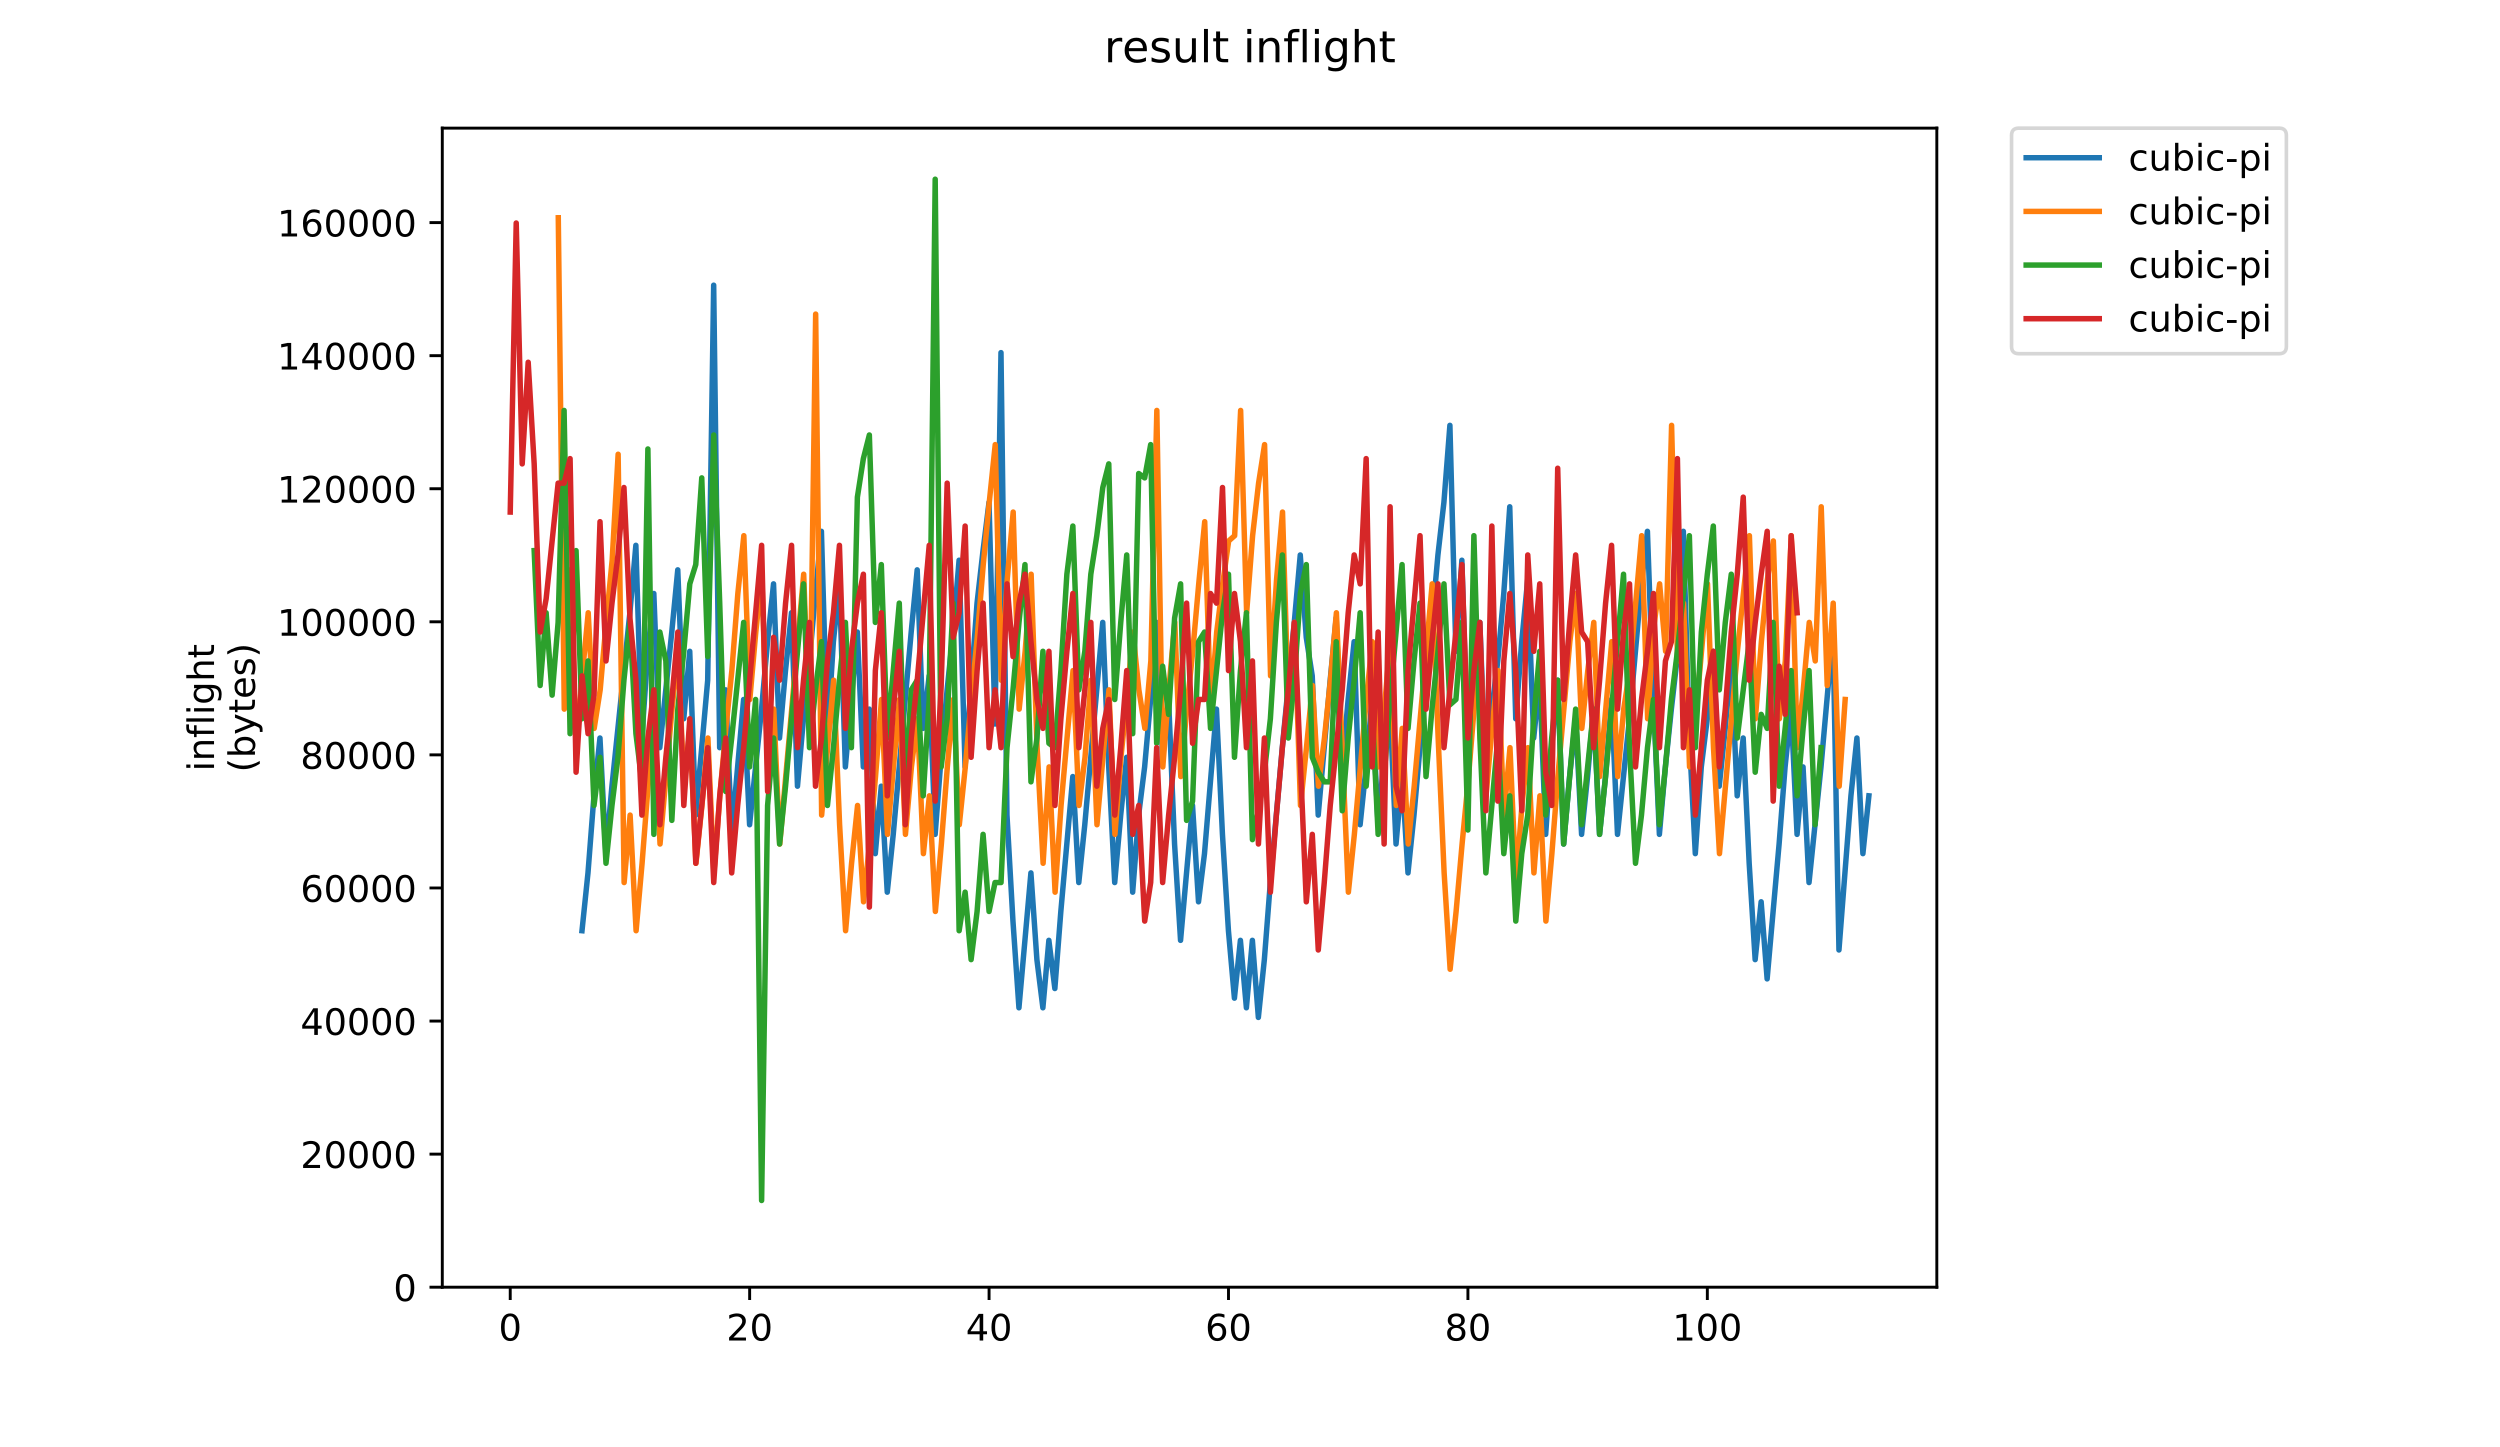 <?xml version="1.0" encoding="utf-8" standalone="no"?>
<!DOCTYPE svg PUBLIC "-//W3C//DTD SVG 1.1//EN"
  "http://www.w3.org/Graphics/SVG/1.1/DTD/svg11.dtd">
<!-- Created with matplotlib (https://matplotlib.org/) -->
<svg height="396pt" version="1.1" viewBox="0 0 684 396" width="684pt" xmlns="http://www.w3.org/2000/svg" xmlns:xlink="http://www.w3.org/1999/xlink">
 <defs>
  <style type="text/css">
*{stroke-linecap:butt;stroke-linejoin:round;}
  </style>
 </defs>
 <g id="figure_1">
  <g id="patch_1">
   <path d="M 0 396 
L 684 396 
L 684 0 
L 0 0 
z
" style="fill:#ffffff;"/>
  </g>
  <g id="axes_1">
   <g id="patch_2">
    <path d="M 121.012 352.174 
L 529.913 352.174 
L 529.913 35.062 
L 121.012 35.062 
z
" style="fill:#ffffff;"/>
   </g>
   <g id="matplotlib.axis_1">
    <g id="xtick_1">
     <g id="line2d_1">
      <defs>
       <path d="M 0 0 
L 0 3.5 
" id="m46e256df2d" style="stroke:#000000;stroke-width:0.8;"/>
      </defs>
      <g>
       <use style="stroke:#000000;stroke-width:0.8;" x="139.599" xlink:href="#m46e256df2d" y="352.174"/>
      </g>
     </g>
     <g id="text_1">
      <!-- 0 -->
      <defs>
       <path d="M 31.781 66.406 
Q 24.172 66.406 20.328 58.906 
Q 16.5 51.422 16.5 36.375 
Q 16.5 21.391 20.328 13.891 
Q 24.172 6.391 31.781 6.391 
Q 39.453 6.391 43.281 13.891 
Q 47.125 21.391 47.125 36.375 
Q 47.125 51.422 43.281 58.906 
Q 39.453 66.406 31.781 66.406 
z
M 31.781 74.219 
Q 44.047 74.219 50.516 64.516 
Q 56.984 54.828 56.984 36.375 
Q 56.984 17.969 50.516 8.266 
Q 44.047 -1.422 31.781 -1.422 
Q 19.531 -1.422 13.062 8.266 
Q 6.594 17.969 6.594 36.375 
Q 6.594 54.828 13.062 64.516 
Q 19.531 74.219 31.781 74.219 
z
" id="DejaVuSans-48"/>
      </defs>
      <g transform="translate(136.417 366.773)scale(0.1 -0.1)">
       <use xlink:href="#DejaVuSans-48"/>
      </g>
     </g>
    </g>
    <g id="xtick_2">
     <g id="line2d_2">
      <g>
       <use style="stroke:#000000;stroke-width:0.8;" x="205.104" xlink:href="#m46e256df2d" y="352.174"/>
      </g>
     </g>
     <g id="text_2">
      <!-- 20 -->
      <defs>
       <path d="M 19.188 8.297 
L 53.609 8.297 
L 53.609 0 
L 7.328 0 
L 7.328 8.297 
Q 12.938 14.109 22.625 23.891 
Q 32.328 33.688 34.812 36.531 
Q 39.547 41.844 41.422 45.531 
Q 43.312 49.219 43.312 52.781 
Q 43.312 58.594 39.234 62.25 
Q 35.156 65.922 28.609 65.922 
Q 23.969 65.922 18.812 64.312 
Q 13.672 62.703 7.812 59.422 
L 7.812 69.391 
Q 13.766 71.781 18.938 73 
Q 24.125 74.219 28.422 74.219 
Q 39.75 74.219 46.484 68.547 
Q 53.219 62.891 53.219 53.422 
Q 53.219 48.922 51.531 44.891 
Q 49.859 40.875 45.406 35.406 
Q 44.188 33.984 37.641 27.219 
Q 31.109 20.453 19.188 8.297 
z
" id="DejaVuSans-50"/>
      </defs>
      <g transform="translate(198.742 366.773)scale(0.1 -0.1)">
       <use xlink:href="#DejaVuSans-50"/>
       <use x="63.623" xlink:href="#DejaVuSans-48"/>
      </g>
     </g>
    </g>
    <g id="xtick_3">
     <g id="line2d_3">
      <g>
       <use style="stroke:#000000;stroke-width:0.8;" x="270.61" xlink:href="#m46e256df2d" y="352.174"/>
      </g>
     </g>
     <g id="text_3">
      <!-- 40 -->
      <defs>
       <path d="M 37.797 64.312 
L 12.891 25.391 
L 37.797 25.391 
z
M 35.203 72.906 
L 47.609 72.906 
L 47.609 25.391 
L 58.016 25.391 
L 58.016 17.188 
L 47.609 17.188 
L 47.609 0 
L 37.797 0 
L 37.797 17.188 
L 4.891 17.188 
L 4.891 26.703 
z
" id="DejaVuSans-52"/>
      </defs>
      <g transform="translate(264.247 366.773)scale(0.1 -0.1)">
       <use xlink:href="#DejaVuSans-52"/>
       <use x="63.623" xlink:href="#DejaVuSans-48"/>
      </g>
     </g>
    </g>
    <g id="xtick_4">
     <g id="line2d_4">
      <g>
       <use style="stroke:#000000;stroke-width:0.8;" x="336.115" xlink:href="#m46e256df2d" y="352.174"/>
      </g>
     </g>
     <g id="text_4">
      <!-- 60 -->
      <defs>
       <path d="M 33.016 40.375 
Q 26.375 40.375 22.484 35.828 
Q 18.609 31.297 18.609 23.391 
Q 18.609 15.531 22.484 10.953 
Q 26.375 6.391 33.016 6.391 
Q 39.656 6.391 43.531 10.953 
Q 47.406 15.531 47.406 23.391 
Q 47.406 31.297 43.531 35.828 
Q 39.656 40.375 33.016 40.375 
z
M 52.594 71.297 
L 52.594 62.312 
Q 48.875 64.062 45.094 64.984 
Q 41.312 65.922 37.594 65.922 
Q 27.828 65.922 22.672 59.328 
Q 17.531 52.734 16.797 39.406 
Q 19.672 43.656 24.016 45.922 
Q 28.375 48.188 33.594 48.188 
Q 44.578 48.188 50.953 41.516 
Q 57.328 34.859 57.328 23.391 
Q 57.328 12.156 50.688 5.359 
Q 44.047 -1.422 33.016 -1.422 
Q 20.359 -1.422 13.672 8.266 
Q 6.984 17.969 6.984 36.375 
Q 6.984 53.656 15.188 63.938 
Q 23.391 74.219 37.203 74.219 
Q 40.922 74.219 44.703 73.484 
Q 48.484 72.75 52.594 71.297 
z
" id="DejaVuSans-54"/>
      </defs>
      <g transform="translate(329.753 366.773)scale(0.1 -0.1)">
       <use xlink:href="#DejaVuSans-54"/>
       <use x="63.623" xlink:href="#DejaVuSans-48"/>
      </g>
     </g>
    </g>
    <g id="xtick_5">
     <g id="line2d_5">
      <g>
       <use style="stroke:#000000;stroke-width:0.8;" x="401.621" xlink:href="#m46e256df2d" y="352.174"/>
      </g>
     </g>
     <g id="text_5">
      <!-- 80 -->
      <defs>
       <path d="M 31.781 34.625 
Q 24.75 34.625 20.719 30.859 
Q 16.703 27.094 16.703 20.516 
Q 16.703 13.922 20.719 10.156 
Q 24.75 6.391 31.781 6.391 
Q 38.812 6.391 42.859 10.172 
Q 46.922 13.969 46.922 20.516 
Q 46.922 27.094 42.891 30.859 
Q 38.875 34.625 31.781 34.625 
z
M 21.922 38.812 
Q 15.578 40.375 12.031 44.719 
Q 8.5 49.078 8.5 55.328 
Q 8.5 64.062 14.719 69.141 
Q 20.953 74.219 31.781 74.219 
Q 42.672 74.219 48.875 69.141 
Q 55.078 64.062 55.078 55.328 
Q 55.078 49.078 51.531 44.719 
Q 48 40.375 41.703 38.812 
Q 48.828 37.156 52.797 32.312 
Q 56.781 27.484 56.781 20.516 
Q 56.781 9.906 50.312 4.234 
Q 43.844 -1.422 31.781 -1.422 
Q 19.734 -1.422 13.25 4.234 
Q 6.781 9.906 6.781 20.516 
Q 6.781 27.484 10.781 32.312 
Q 14.797 37.156 21.922 38.812 
z
M 18.312 54.391 
Q 18.312 48.734 21.844 45.562 
Q 25.391 42.391 31.781 42.391 
Q 38.141 42.391 41.719 45.562 
Q 45.312 48.734 45.312 54.391 
Q 45.312 60.062 41.719 63.234 
Q 38.141 66.406 31.781 66.406 
Q 25.391 66.406 21.844 63.234 
Q 18.312 60.062 18.312 54.391 
z
" id="DejaVuSans-56"/>
      </defs>
      <g transform="translate(395.259 366.773)scale(0.1 -0.1)">
       <use xlink:href="#DejaVuSans-56"/>
       <use x="63.623" xlink:href="#DejaVuSans-48"/>
      </g>
     </g>
    </g>
    <g id="xtick_6">
     <g id="line2d_6">
      <g>
       <use style="stroke:#000000;stroke-width:0.8;" x="467.127" xlink:href="#m46e256df2d" y="352.174"/>
      </g>
     </g>
     <g id="text_6">
      <!-- 100 -->
      <defs>
       <path d="M 12.406 8.297 
L 28.516 8.297 
L 28.516 63.922 
L 10.984 60.406 
L 10.984 69.391 
L 28.422 72.906 
L 38.281 72.906 
L 38.281 8.297 
L 54.391 8.297 
L 54.391 0 
L 12.406 0 
z
" id="DejaVuSans-49"/>
      </defs>
      <g transform="translate(457.583 366.773)scale(0.1 -0.1)">
       <use xlink:href="#DejaVuSans-49"/>
       <use x="63.623" xlink:href="#DejaVuSans-48"/>
       <use x="127.246" xlink:href="#DejaVuSans-48"/>
      </g>
     </g>
    </g>
   </g>
   <g id="matplotlib.axis_2">
    <g id="ytick_1">
     <g id="line2d_7">
      <defs>
       <path d="M 0 0 
L -3.5 0 
" id="mab4bf0ca7f" style="stroke:#000000;stroke-width:0.8;"/>
      </defs>
      <g>
       <use style="stroke:#000000;stroke-width:0.8;" x="121.012" xlink:href="#mab4bf0ca7f" y="352.174"/>
      </g>
     </g>
     <g id="text_7">
      <!-- 0 -->
      <g transform="translate(107.65 355.973)scale(0.1 -0.1)">
       <use xlink:href="#DejaVuSans-48"/>
      </g>
     </g>
    </g>
    <g id="ytick_2">
     <g id="line2d_8">
      <g>
       <use style="stroke:#000000;stroke-width:0.8;" x="121.012" xlink:href="#mab4bf0ca7f" y="315.765"/>
      </g>
     </g>
     <g id="text_8">
      <!-- 20000 -->
      <g transform="translate(82.2 319.564)scale(0.1 -0.1)">
       <use xlink:href="#DejaVuSans-50"/>
       <use x="63.623" xlink:href="#DejaVuSans-48"/>
       <use x="127.246" xlink:href="#DejaVuSans-48"/>
       <use x="190.869" xlink:href="#DejaVuSans-48"/>
       <use x="254.492" xlink:href="#DejaVuSans-48"/>
      </g>
     </g>
    </g>
    <g id="ytick_3">
     <g id="line2d_9">
      <g>
       <use style="stroke:#000000;stroke-width:0.8;" x="121.012" xlink:href="#mab4bf0ca7f" y="279.356"/>
      </g>
     </g>
     <g id="text_9">
      <!-- 40000 -->
      <g transform="translate(82.2 283.156)scale(0.1 -0.1)">
       <use xlink:href="#DejaVuSans-52"/>
       <use x="63.623" xlink:href="#DejaVuSans-48"/>
       <use x="127.246" xlink:href="#DejaVuSans-48"/>
       <use x="190.869" xlink:href="#DejaVuSans-48"/>
       <use x="254.492" xlink:href="#DejaVuSans-48"/>
      </g>
     </g>
    </g>
    <g id="ytick_4">
     <g id="line2d_10">
      <g>
       <use style="stroke:#000000;stroke-width:0.8;" x="121.012" xlink:href="#mab4bf0ca7f" y="242.947"/>
      </g>
     </g>
     <g id="text_10">
      <!-- 60000 -->
      <g transform="translate(82.2 246.747)scale(0.1 -0.1)">
       <use xlink:href="#DejaVuSans-54"/>
       <use x="63.623" xlink:href="#DejaVuSans-48"/>
       <use x="127.246" xlink:href="#DejaVuSans-48"/>
       <use x="190.869" xlink:href="#DejaVuSans-48"/>
       <use x="254.492" xlink:href="#DejaVuSans-48"/>
      </g>
     </g>
    </g>
    <g id="ytick_5">
     <g id="line2d_11">
      <g>
       <use style="stroke:#000000;stroke-width:0.8;" x="121.012" xlink:href="#mab4bf0ca7f" y="206.538"/>
      </g>
     </g>
     <g id="text_11">
      <!-- 80000 -->
      <g transform="translate(82.2 210.338)scale(0.1 -0.1)">
       <use xlink:href="#DejaVuSans-56"/>
       <use x="63.623" xlink:href="#DejaVuSans-48"/>
       <use x="127.246" xlink:href="#DejaVuSans-48"/>
       <use x="190.869" xlink:href="#DejaVuSans-48"/>
       <use x="254.492" xlink:href="#DejaVuSans-48"/>
      </g>
     </g>
    </g>
    <g id="ytick_6">
     <g id="line2d_12">
      <g>
       <use style="stroke:#000000;stroke-width:0.8;" x="121.012" xlink:href="#mab4bf0ca7f" y="170.129"/>
      </g>
     </g>
     <g id="text_12">
      <!-- 100000 -->
      <g transform="translate(75.837 173.929)scale(0.1 -0.1)">
       <use xlink:href="#DejaVuSans-49"/>
       <use x="63.623" xlink:href="#DejaVuSans-48"/>
       <use x="127.246" xlink:href="#DejaVuSans-48"/>
       <use x="190.869" xlink:href="#DejaVuSans-48"/>
       <use x="254.492" xlink:href="#DejaVuSans-48"/>
       <use x="318.115" xlink:href="#DejaVuSans-48"/>
      </g>
     </g>
    </g>
    <g id="ytick_7">
     <g id="line2d_13">
      <g>
       <use style="stroke:#000000;stroke-width:0.8;" x="121.012" xlink:href="#mab4bf0ca7f" y="133.721"/>
      </g>
     </g>
     <g id="text_13">
      <!-- 120000 -->
      <g transform="translate(75.837 137.52)scale(0.1 -0.1)">
       <use xlink:href="#DejaVuSans-49"/>
       <use x="63.623" xlink:href="#DejaVuSans-50"/>
       <use x="127.246" xlink:href="#DejaVuSans-48"/>
       <use x="190.869" xlink:href="#DejaVuSans-48"/>
       <use x="254.492" xlink:href="#DejaVuSans-48"/>
       <use x="318.115" xlink:href="#DejaVuSans-48"/>
      </g>
     </g>
    </g>
    <g id="ytick_8">
     <g id="line2d_14">
      <g>
       <use style="stroke:#000000;stroke-width:0.8;" x="121.012" xlink:href="#mab4bf0ca7f" y="97.312"/>
      </g>
     </g>
     <g id="text_14">
      <!-- 140000 -->
      <g transform="translate(75.837 101.111)scale(0.1 -0.1)">
       <use xlink:href="#DejaVuSans-49"/>
       <use x="63.623" xlink:href="#DejaVuSans-52"/>
       <use x="127.246" xlink:href="#DejaVuSans-48"/>
       <use x="190.869" xlink:href="#DejaVuSans-48"/>
       <use x="254.492" xlink:href="#DejaVuSans-48"/>
       <use x="318.115" xlink:href="#DejaVuSans-48"/>
      </g>
     </g>
    </g>
    <g id="ytick_9">
     <g id="line2d_15">
      <g>
       <use style="stroke:#000000;stroke-width:0.8;" x="121.012" xlink:href="#mab4bf0ca7f" y="60.903"/>
      </g>
     </g>
     <g id="text_15">
      <!-- 160000 -->
      <g transform="translate(75.837 64.702)scale(0.1 -0.1)">
       <use xlink:href="#DejaVuSans-49"/>
       <use x="63.623" xlink:href="#DejaVuSans-54"/>
       <use x="127.246" xlink:href="#DejaVuSans-48"/>
       <use x="190.869" xlink:href="#DejaVuSans-48"/>
       <use x="254.492" xlink:href="#DejaVuSans-48"/>
       <use x="318.115" xlink:href="#DejaVuSans-48"/>
      </g>
     </g>
    </g>
    <g id="text_16">
     <!-- inflight -->
     <defs>
      <path d="M 9.422 54.688 
L 18.406 54.688 
L 18.406 0 
L 9.422 0 
z
M 9.422 75.984 
L 18.406 75.984 
L 18.406 64.594 
L 9.422 64.594 
z
" id="DejaVuSans-105"/>
      <path d="M 54.891 33.016 
L 54.891 0 
L 45.906 0 
L 45.906 32.719 
Q 45.906 40.484 42.875 44.328 
Q 39.844 48.188 33.797 48.188 
Q 26.516 48.188 22.312 43.547 
Q 18.109 38.922 18.109 30.906 
L 18.109 0 
L 9.078 0 
L 9.078 54.688 
L 18.109 54.688 
L 18.109 46.188 
Q 21.344 51.125 25.703 53.562 
Q 30.078 56 35.797 56 
Q 45.219 56 50.047 50.172 
Q 54.891 44.344 54.891 33.016 
z
" id="DejaVuSans-110"/>
      <path d="M 37.109 75.984 
L 37.109 68.5 
L 28.516 68.5 
Q 23.688 68.5 21.797 66.547 
Q 19.922 64.594 19.922 59.516 
L 19.922 54.688 
L 34.719 54.688 
L 34.719 47.703 
L 19.922 47.703 
L 19.922 0 
L 10.891 0 
L 10.891 47.703 
L 2.297 47.703 
L 2.297 54.688 
L 10.891 54.688 
L 10.891 58.5 
Q 10.891 67.625 15.141 71.797 
Q 19.391 75.984 28.609 75.984 
z
" id="DejaVuSans-102"/>
      <path d="M 9.422 75.984 
L 18.406 75.984 
L 18.406 0 
L 9.422 0 
z
" id="DejaVuSans-108"/>
      <path d="M 45.406 27.984 
Q 45.406 37.75 41.375 43.109 
Q 37.359 48.484 30.078 48.484 
Q 22.859 48.484 18.828 43.109 
Q 14.797 37.75 14.797 27.984 
Q 14.797 18.266 18.828 12.891 
Q 22.859 7.516 30.078 7.516 
Q 37.359 7.516 41.375 12.891 
Q 45.406 18.266 45.406 27.984 
z
M 54.391 6.781 
Q 54.391 -7.172 48.188 -13.984 
Q 42 -20.797 29.203 -20.797 
Q 24.469 -20.797 20.266 -20.094 
Q 16.062 -19.391 12.109 -17.922 
L 12.109 -9.188 
Q 16.062 -11.328 19.922 -12.344 
Q 23.781 -13.375 27.781 -13.375 
Q 36.625 -13.375 41.016 -8.766 
Q 45.406 -4.156 45.406 5.172 
L 45.406 9.625 
Q 42.625 4.781 38.281 2.391 
Q 33.938 0 27.875 0 
Q 17.828 0 11.672 7.656 
Q 5.516 15.328 5.516 27.984 
Q 5.516 40.672 11.672 48.328 
Q 17.828 56 27.875 56 
Q 33.938 56 38.281 53.609 
Q 42.625 51.219 45.406 46.391 
L 45.406 54.688 
L 54.391 54.688 
z
" id="DejaVuSans-103"/>
      <path d="M 54.891 33.016 
L 54.891 0 
L 45.906 0 
L 45.906 32.719 
Q 45.906 40.484 42.875 44.328 
Q 39.844 48.188 33.797 48.188 
Q 26.516 48.188 22.312 43.547 
Q 18.109 38.922 18.109 30.906 
L 18.109 0 
L 9.078 0 
L 9.078 75.984 
L 18.109 75.984 
L 18.109 46.188 
Q 21.344 51.125 25.703 53.562 
Q 30.078 56 35.797 56 
Q 45.219 56 50.047 50.172 
Q 54.891 44.344 54.891 33.016 
z
" id="DejaVuSans-104"/>
      <path d="M 18.312 70.219 
L 18.312 54.688 
L 36.812 54.688 
L 36.812 47.703 
L 18.312 47.703 
L 18.312 18.016 
Q 18.312 11.328 20.141 9.422 
Q 21.969 7.516 27.594 7.516 
L 36.812 7.516 
L 36.812 0 
L 27.594 0 
Q 17.188 0 13.234 3.875 
Q 9.281 7.766 9.281 18.016 
L 9.281 47.703 
L 2.688 47.703 
L 2.688 54.688 
L 9.281 54.688 
L 9.281 70.219 
z
" id="DejaVuSans-116"/>
     </defs>
     <g transform="translate(58.56 211.018)rotate(-90)scale(0.1 -0.1)">
      <use xlink:href="#DejaVuSans-105"/>
      <use x="27.783" xlink:href="#DejaVuSans-110"/>
      <use x="91.162" xlink:href="#DejaVuSans-102"/>
      <use x="126.367" xlink:href="#DejaVuSans-108"/>
      <use x="154.15" xlink:href="#DejaVuSans-105"/>
      <use x="181.934" xlink:href="#DejaVuSans-103"/>
      <use x="245.41" xlink:href="#DejaVuSans-104"/>
      <use x="308.789" xlink:href="#DejaVuSans-116"/>
     </g>
     <!-- (bytes) -->
     <defs>
      <path d="M 31 75.875 
Q 24.469 64.656 21.281 53.656 
Q 18.109 42.672 18.109 31.391 
Q 18.109 20.125 21.312 9.062 
Q 24.516 -2 31 -13.188 
L 23.188 -13.188 
Q 15.875 -1.703 12.234 9.375 
Q 8.594 20.453 8.594 31.391 
Q 8.594 42.281 12.203 53.312 
Q 15.828 64.359 23.188 75.875 
z
" id="DejaVuSans-40"/>
      <path d="M 48.688 27.297 
Q 48.688 37.203 44.609 42.844 
Q 40.531 48.484 33.406 48.484 
Q 26.266 48.484 22.188 42.844 
Q 18.109 37.203 18.109 27.297 
Q 18.109 17.391 22.188 11.75 
Q 26.266 6.109 33.406 6.109 
Q 40.531 6.109 44.609 11.75 
Q 48.688 17.391 48.688 27.297 
z
M 18.109 46.391 
Q 20.953 51.266 25.266 53.625 
Q 29.594 56 35.594 56 
Q 45.562 56 51.781 48.094 
Q 58.016 40.188 58.016 27.297 
Q 58.016 14.406 51.781 6.484 
Q 45.562 -1.422 35.594 -1.422 
Q 29.594 -1.422 25.266 0.953 
Q 20.953 3.328 18.109 8.203 
L 18.109 0 
L 9.078 0 
L 9.078 75.984 
L 18.109 75.984 
z
" id="DejaVuSans-98"/>
      <path d="M 32.172 -5.078 
Q 28.375 -14.844 24.75 -17.812 
Q 21.141 -20.797 15.094 -20.797 
L 7.906 -20.797 
L 7.906 -13.281 
L 13.188 -13.281 
Q 16.891 -13.281 18.938 -11.516 
Q 21 -9.766 23.484 -3.219 
L 25.094 0.875 
L 2.984 54.688 
L 12.5 54.688 
L 29.594 11.922 
L 46.688 54.688 
L 56.203 54.688 
z
" id="DejaVuSans-121"/>
      <path d="M 56.203 29.594 
L 56.203 25.203 
L 14.891 25.203 
Q 15.484 15.922 20.484 11.062 
Q 25.484 6.203 34.422 6.203 
Q 39.594 6.203 44.453 7.469 
Q 49.312 8.734 54.109 11.281 
L 54.109 2.781 
Q 49.266 0.734 44.188 -0.344 
Q 39.109 -1.422 33.891 -1.422 
Q 20.797 -1.422 13.156 6.188 
Q 5.516 13.812 5.516 26.812 
Q 5.516 40.234 12.766 48.109 
Q 20.016 56 32.328 56 
Q 43.359 56 49.781 48.891 
Q 56.203 41.797 56.203 29.594 
z
M 47.219 32.234 
Q 47.125 39.594 43.094 43.984 
Q 39.062 48.391 32.422 48.391 
Q 24.906 48.391 20.391 44.141 
Q 15.875 39.891 15.188 32.172 
z
" id="DejaVuSans-101"/>
      <path d="M 44.281 53.078 
L 44.281 44.578 
Q 40.484 46.531 36.375 47.5 
Q 32.281 48.484 27.875 48.484 
Q 21.188 48.484 17.844 46.438 
Q 14.5 44.391 14.5 40.281 
Q 14.5 37.156 16.891 35.375 
Q 19.281 33.594 26.516 31.984 
L 29.594 31.297 
Q 39.156 29.25 43.188 25.516 
Q 47.219 21.781 47.219 15.094 
Q 47.219 7.469 41.188 3.016 
Q 35.156 -1.422 24.609 -1.422 
Q 20.219 -1.422 15.453 -0.562 
Q 10.688 0.297 5.422 2 
L 5.422 11.281 
Q 10.406 8.688 15.234 7.391 
Q 20.062 6.109 24.812 6.109 
Q 31.156 6.109 34.562 8.281 
Q 37.984 10.453 37.984 14.406 
Q 37.984 18.062 35.516 20.016 
Q 33.062 21.969 24.703 23.781 
L 21.578 24.516 
Q 13.234 26.266 9.516 29.906 
Q 5.812 33.547 5.812 39.891 
Q 5.812 47.609 11.281 51.797 
Q 16.75 56 26.812 56 
Q 31.781 56 36.172 55.266 
Q 40.578 54.547 44.281 53.078 
z
" id="DejaVuSans-115"/>
      <path d="M 8.016 75.875 
L 15.828 75.875 
Q 23.141 64.359 26.781 53.312 
Q 30.422 42.281 30.422 31.391 
Q 30.422 20.453 26.781 9.375 
Q 23.141 -1.703 15.828 -13.188 
L 8.016 -13.188 
Q 14.5 -2 17.703 9.062 
Q 20.906 20.125 20.906 31.391 
Q 20.906 42.672 17.703 53.656 
Q 14.5 64.656 8.016 75.875 
z
" id="DejaVuSans-41"/>
     </defs>
     <g transform="translate(69.757 211.295)rotate(-90)scale(0.1 -0.1)">
      <use xlink:href="#DejaVuSans-40"/>
      <use x="39.014" xlink:href="#DejaVuSans-98"/>
      <use x="102.49" xlink:href="#DejaVuSans-121"/>
      <use x="161.67" xlink:href="#DejaVuSans-116"/>
      <use x="200.879" xlink:href="#DejaVuSans-101"/>
      <use x="262.402" xlink:href="#DejaVuSans-115"/>
      <use x="314.502" xlink:href="#DejaVuSans-41"/>
     </g>
    </g>
   </g>
   <g id="line2d_16">
    <path clip-path="url(#p540d93835b)" d="M 159.234 254.642 
L 160.872 238.826 
L 162.509 217.738 
L 164.147 201.922 
L 165.784 233.554 
L 167.422 215.102 
L 172.335 167.654 
L 173.973 149.202 
L 175.61 201.922 
L 177.248 178.198 
L 178.886 162.382 
L 180.523 204.558 
L 183.798 172.926 
L 185.436 155.915 
L 187.074 196.65 
L 188.711 178.198 
L 190.349 223.01 
L 193.624 186.106 
L 195.262 78.029 
L 196.9 204.558 
L 198.537 188.742 
L 200.175 228.282 
L 203.45 191.378 
L 205.088 225.646 
L 208.363 194.014 
L 210.001 175.562 
L 211.638 159.746 
L 213.276 201.922 
L 214.914 183.47 
L 216.551 167.654 
L 218.189 215.102 
L 219.827 196.65 
L 221.464 180.834 
L 223.102 162.382 
L 224.74 145.371 
L 226.377 201.922 
L 228.015 175.562 
L 229.652 159.746 
L 231.29 209.83 
L 234.565 172.926 
L 236.203 209.83 
L 237.841 194.014 
L 239.478 233.554 
L 241.116 215.102 
L 242.754 244.098 
L 244.391 228.282 
L 249.304 172.926 
L 250.942 155.915 
L 252.579 199.286 
L 254.217 184.911 
L 255.855 228.282 
L 257.492 207.194 
L 259.13 188.742 
L 260.768 172.926 
L 262.405 153.279 
L 264.043 209.83 
L 267.318 165.018 
L 268.956 150.643 
L 270.593 137.463 
L 272.231 198.092 
L 273.869 96.481 
L 275.506 223.01 
L 277.144 252.006 
L 278.782 275.73 
L 282.057 238.826 
L 283.695 262.55 
L 285.332 275.73 
L 286.97 257.278 
L 288.607 270.458 
L 290.245 249.37 
L 293.52 212.466 
L 295.158 241.462 
L 296.796 225.646 
L 301.709 170.29 
L 303.346 209.83 
L 304.984 241.462 
L 306.622 223.01 
L 308.259 207.194 
L 309.897 244.098 
L 311.534 223.01 
L 313.172 209.83 
L 314.81 191.378 
L 316.447 170.29 
L 318.085 207.194 
L 319.723 191.378 
L 321.36 230.918 
L 322.998 257.278 
L 326.273 220.374 
L 327.911 246.734 
L 329.548 233.554 
L 332.824 194.014 
L 334.461 228.282 
L 336.099 254.642 
L 337.737 273.094 
L 339.374 257.278 
L 341.012 275.73 
L 342.65 257.278 
L 344.287 278.366 
L 345.925 262.55 
L 347.563 241.462 
L 350.838 204.558 
L 354.113 170.29 
L 355.751 151.838 
L 357.388 174.367 
L 359.026 184.911 
L 360.664 223.01 
L 363.939 186.106 
L 365.577 169.095 
L 367.214 209.83 
L 368.852 191.378 
L 370.49 175.562 
L 372.127 225.646 
L 373.765 209.83 
L 375.402 191.378 
L 377.04 225.646 
L 378.678 207.194 
L 380.315 194.014 
L 381.953 230.918 
L 383.591 212.466 
L 385.228 238.826 
L 386.866 223.01 
L 390.141 186.106 
L 391.779 170.29 
L 393.416 151.838 
L 395.054 137.463 
L 396.692 116.375 
L 398.329 178.198 
L 399.967 153.279 
L 401.605 206 
L 403.242 188.742 
L 404.88 170.29 
L 406.518 212.466 
L 408.155 194.014 
L 409.793 180.834 
L 411.431 162.382 
L 413.068 138.658 
L 414.706 196.65 
L 416.343 175.562 
L 417.981 158.551 
L 419.619 201.922 
L 421.256 186.106 
L 422.894 228.282 
L 424.532 204.558 
L 426.169 186.106 
L 427.807 230.918 
L 429.445 212.466 
L 431.082 196.65 
L 432.72 228.282 
L 434.357 212.466 
L 435.995 194.014 
L 437.633 228.282 
L 439.27 212.466 
L 440.908 191.378 
L 442.546 228.282 
L 445.821 196.65 
L 449.096 159.746 
L 450.734 145.371 
L 452.372 191.378 
L 454.009 228.282 
L 455.647 209.83 
L 457.284 194.014 
L 458.922 179.639 
L 460.56 145.371 
L 462.197 201.922 
L 463.835 233.554 
L 465.473 209.83 
L 467.11 196.65 
L 468.748 178.198 
L 470.386 215.102 
L 472.023 199.286 
L 473.661 180.834 
L 475.298 217.738 
L 476.936 201.922 
L 478.574 236.19 
L 480.211 262.55 
L 481.849 246.734 
L 483.487 267.822 
L 486.762 230.918 
L 488.4 209.83 
L 490.037 194.014 
L 491.675 228.282 
L 493.313 209.83 
L 494.95 241.462 
L 498.225 209.83 
L 501.501 172.926 
L 503.138 259.914 
L 506.414 217.738 
L 508.051 201.922 
L 509.689 233.554 
L 511.327 217.738 
L 511.327 217.738 
" style="fill:none;stroke:#1f77b4;stroke-linecap:square;stroke-width:1.5;"/>
   </g>
   <g id="line2d_17">
    <path clip-path="url(#p540d93835b)" d="M 152.746 59.577 
L 154.383 194.014 
L 156.021 155.915 
L 157.658 204.558 
L 159.296 184.911 
L 160.934 167.654 
L 162.571 199.286 
L 164.209 188.742 
L 165.847 170.29 
L 167.484 153.279 
L 169.122 124.283 
L 170.76 241.462 
L 172.397 223.01 
L 174.035 254.642 
L 175.673 236.19 
L 177.31 215.102 
L 178.948 196.65 
L 180.585 230.918 
L 183.861 194.014 
L 185.498 178.198 
L 187.136 215.102 
L 188.774 199.286 
L 190.411 236.19 
L 192.049 220.374 
L 193.687 201.922 
L 195.324 238.826 
L 196.962 217.738 
L 198.599 199.286 
L 200.237 183.47 
L 201.875 162.382 
L 203.512 146.566 
L 205.15 191.378 
L 206.788 172.926 
L 208.425 157.11 
L 210.063 209.83 
L 211.701 194.014 
L 213.338 230.918 
L 219.889 157.11 
L 221.526 201.922 
L 223.164 85.937 
L 224.802 223.01 
L 228.077 186.106 
L 229.715 225.646 
L 231.352 254.642 
L 232.99 236.19 
L 234.628 220.374 
L 236.265 246.734 
L 237.903 230.918 
L 239.541 212.466 
L 241.178 191.378 
L 242.816 228.282 
L 246.091 191.378 
L 247.729 228.282 
L 249.366 209.83 
L 251.004 196.65 
L 252.642 233.554 
L 254.279 217.738 
L 255.917 249.37 
L 257.555 230.918 
L 259.192 209.83 
L 260.83 191.378 
L 262.467 225.646 
L 264.105 209.83 
L 265.743 191.378 
L 267.38 174.367 
L 269.018 154.474 
L 270.656 137.463 
L 272.293 121.647 
L 273.931 186.106 
L 275.569 158.551 
L 277.206 140.099 
L 278.844 194.014 
L 280.482 178.198 
L 282.119 157.11 
L 283.757 204.558 
L 285.394 236.19 
L 287.032 209.83 
L 288.67 244.098 
L 290.307 220.374 
L 293.583 183.47 
L 295.22 220.374 
L 296.858 207.194 
L 298.496 186.106 
L 300.133 225.646 
L 303.408 188.742 
L 305.046 228.282 
L 306.684 207.194 
L 308.321 191.378 
L 309.959 172.926 
L 311.597 188.742 
L 313.234 199.286 
L 314.872 180.834 
L 316.51 112.298 
L 318.147 209.83 
L 319.785 188.742 
L 321.423 170.29 
L 323.06 212.466 
L 324.698 194.014 
L 326.335 178.198 
L 327.973 159.746 
L 329.611 142.735 
L 331.248 194.014 
L 332.886 172.926 
L 334.524 159.746 
L 336.161 148.007 
L 337.799 146.566 
L 339.437 112.298 
L 341.074 167.654 
L 342.712 146.566 
L 344.349 132.191 
L 345.987 121.647 
L 347.625 184.911 
L 349.262 158.551 
L 350.9 140.099 
L 352.538 194.014 
L 354.175 170.29 
L 355.813 220.374 
L 357.451 204.558 
L 359.088 187.548 
L 360.726 215.102 
L 362.364 201.922 
L 364.001 186.106 
L 365.639 167.654 
L 368.914 244.098 
L 370.552 228.282 
L 373.827 191.378 
L 375.465 175.562 
L 377.102 209.83 
L 378.74 194.014 
L 380.378 175.562 
L 382.015 220.374 
L 383.653 199.286 
L 385.29 230.918 
L 386.928 215.102 
L 391.841 159.746 
L 393.479 201.922 
L 395.116 238.826 
L 396.754 265.186 
L 398.392 249.37 
L 400.029 230.918 
L 401.667 213.908 
L 403.305 194.014 
L 404.942 175.562 
L 406.58 217.738 
L 408.217 199.286 
L 409.855 183.47 
L 411.493 223.01 
L 413.13 204.558 
L 414.768 241.462 
L 416.406 220.374 
L 418.043 204.558 
L 419.681 238.826 
L 421.319 217.738 
L 422.956 252.006 
L 424.594 233.554 
L 426.232 212.466 
L 429.507 175.562 
L 431.144 162.382 
L 432.782 199.286 
L 434.42 183.47 
L 436.057 170.29 
L 437.695 212.466 
L 440.97 175.562 
L 442.608 212.466 
L 444.246 194.014 
L 445.883 183.47 
L 449.158 146.566 
L 450.796 196.65 
L 452.434 171.731 
L 454.071 159.746 
L 455.709 178.198 
L 457.347 116.375 
L 458.984 180.834 
L 460.622 165.018 
L 462.26 209.83 
L 463.897 196.65 
L 467.173 159.746 
L 468.81 204.558 
L 470.448 233.554 
L 475.361 178.198 
L 478.636 146.566 
L 480.274 196.65 
L 481.911 175.562 
L 483.549 158.551 
L 485.187 148.007 
L 486.824 196.65 
L 488.462 180.834 
L 490.099 146.566 
L 491.737 204.558 
L 493.375 188.742 
L 495.012 170.29 
L 496.65 180.834 
L 498.288 138.658 
L 499.925 187.548 
L 501.563 165.018 
L 503.201 215.102 
L 504.838 191.378 
L 504.838 191.378 
" style="fill:none;stroke:#ff7f0e;stroke-linecap:square;stroke-width:1.5;"/>
   </g>
   <g id="line2d_18">
    <path clip-path="url(#p540d93835b)" d="M 146.146 150.643 
L 147.784 187.548 
L 149.421 167.654 
L 151.059 190.184 
L 152.696 170.29 
L 154.334 112.298 
L 155.972 200.728 
L 157.609 150.643 
L 159.247 196.65 
L 160.885 180.834 
L 162.522 220.374 
L 164.16 207.194 
L 165.798 236.19 
L 167.435 220.374 
L 169.073 207.194 
L 170.71 186.106 
L 172.348 170.29 
L 173.986 200.728 
L 175.623 213.908 
L 177.261 122.842 
L 178.899 228.282 
L 180.536 172.926 
L 182.174 180.834 
L 183.812 224.452 
L 185.449 194.014 
L 187.087 178.198 
L 188.725 159.746 
L 190.362 154.474 
L 192 130.75 
L 193.637 179.639 
L 195.275 119.011 
L 196.913 165.018 
L 198.55 216.544 
L 200.188 201.922 
L 203.463 170.29 
L 205.101 209.83 
L 206.739 191.378 
L 208.376 328.45 
L 210.014 220.374 
L 211.651 201.922 
L 213.289 230.918 
L 214.927 215.102 
L 219.84 159.746 
L 221.477 204.558 
L 223.115 188.742 
L 224.753 175.562 
L 226.39 220.374 
L 228.028 204.558 
L 229.666 186.106 
L 231.303 170.29 
L 232.941 204.558 
L 234.578 136.022 
L 236.216 125.478 
L 237.854 119.011 
L 239.491 170.29 
L 241.129 154.474 
L 242.767 201.922 
L 246.042 165.018 
L 247.68 215.102 
L 249.317 188.742 
L 250.955 186.106 
L 252.592 217.738 
L 254.23 191.378 
L 255.868 49.033 
L 257.505 209.83 
L 259.143 196.65 
L 260.781 165.018 
L 262.418 254.642 
L 264.056 244.098 
L 265.694 262.55 
L 267.331 249.37 
L 268.969 228.282 
L 270.607 249.37 
L 272.244 241.462 
L 273.882 241.462 
L 275.519 204.558 
L 277.157 188.742 
L 278.795 170.29 
L 280.432 154.474 
L 282.07 213.908 
L 283.708 201.922 
L 285.345 178.198 
L 286.983 203.364 
L 288.621 204.558 
L 290.258 183.47 
L 291.896 157.11 
L 293.534 143.93 
L 295.171 188.742 
L 296.809 178.198 
L 298.446 157.11 
L 300.084 146.566 
L 301.722 133.386 
L 303.359 126.919 
L 304.997 191.378 
L 306.635 170.29 
L 308.272 151.838 
L 309.91 200.728 
L 311.548 129.555 
L 313.185 130.75 
L 314.823 121.647 
L 316.46 203.364 
L 318.098 182.275 
L 319.736 195.456 
L 321.373 169.095 
L 323.011 159.746 
L 324.649 224.452 
L 326.286 219.18 
L 327.924 175.562 
L 329.562 172.926 
L 331.199 199.286 
L 334.475 167.654 
L 336.112 157.11 
L 337.75 207.194 
L 339.387 183.47 
L 341.025 167.654 
L 342.663 229.724 
L 344.3 221.816 
L 345.938 211.272 
L 347.576 196.65 
L 349.213 170.29 
L 350.851 151.838 
L 352.489 201.922 
L 354.126 186.106 
L 355.764 162.382 
L 357.401 154.474 
L 359.039 207.194 
L 360.677 211.272 
L 362.314 213.908 
L 363.952 213.908 
L 365.59 175.562 
L 367.227 221.816 
L 368.865 201.922 
L 370.503 186.106 
L 372.14 167.654 
L 373.778 215.102 
L 375.416 194.014 
L 377.053 228.282 
L 378.691 212.466 
L 380.328 191.378 
L 383.604 154.474 
L 385.241 199.286 
L 386.879 180.834 
L 388.517 165.018 
L 390.154 212.466 
L 391.792 194.014 
L 393.43 178.198 
L 395.067 159.746 
L 396.705 192.82 
L 398.342 191.378 
L 399.98 170.29 
L 401.618 227.088 
L 403.255 146.566 
L 404.893 201.922 
L 406.531 238.826 
L 409.806 201.922 
L 411.444 233.554 
L 413.081 217.738 
L 414.719 252.006 
L 416.357 233.554 
L 417.994 223.01 
L 419.632 196.65 
L 421.269 178.198 
L 422.907 223.01 
L 424.545 201.922 
L 426.182 186.106 
L 427.82 230.918 
L 431.095 194.014 
L 432.733 225.646 
L 436.008 194.014 
L 437.646 228.282 
L 439.283 212.466 
L 444.196 157.11 
L 445.834 204.558 
L 447.472 236.19 
L 449.109 223.01 
L 450.747 204.558 
L 452.385 191.378 
L 454.022 225.646 
L 455.66 209.83 
L 457.298 191.378 
L 458.935 178.198 
L 462.21 146.566 
L 463.848 204.558 
L 465.486 172.926 
L 467.123 157.11 
L 468.761 143.93 
L 470.399 188.742 
L 472.036 170.29 
L 473.674 157.11 
L 475.312 201.922 
L 478.587 175.562 
L 480.225 211.272 
L 481.862 195.456 
L 483.5 199.286 
L 485.137 170.29 
L 486.775 215.102 
L 490.05 183.47 
L 491.688 217.738 
L 493.326 199.286 
L 494.963 183.47 
L 496.601 225.646 
L 498.239 204.558 
L 498.239 204.558 
" style="fill:none;stroke:#2ca02c;stroke-linecap:square;stroke-width:1.5;"/>
   </g>
   <g id="line2d_19">
    <path clip-path="url(#p540d93835b)" d="M 139.599 140.099 
L 141.236 61.019 
L 142.874 126.919 
L 144.512 99.117 
L 146.149 126.919 
L 147.787 172.926 
L 149.424 163.823 
L 152.7 132.191 
L 154.337 132.191 
L 155.975 125.478 
L 157.613 211.272 
L 159.25 184.911 
L 160.888 200.728 
L 162.526 190.184 
L 164.163 142.735 
L 165.801 180.834 
L 167.438 165.018 
L 169.076 151.838 
L 170.714 133.386 
L 172.351 169.095 
L 173.989 186.106 
L 175.627 223.01 
L 177.264 201.922 
L 178.902 188.742 
L 180.54 225.646 
L 182.177 207.194 
L 183.815 191.378 
L 185.453 172.926 
L 187.09 220.374 
L 188.728 196.65 
L 190.365 236.19 
L 193.641 204.558 
L 195.278 241.462 
L 196.916 217.738 
L 198.554 201.922 
L 200.191 238.826 
L 201.829 220.374 
L 203.467 204.558 
L 208.379 149.202 
L 210.017 216.544 
L 211.655 174.367 
L 213.292 186.106 
L 214.93 165.018 
L 216.568 149.202 
L 218.205 204.558 
L 219.843 186.106 
L 221.481 170.29 
L 223.118 215.102 
L 224.756 201.922 
L 226.394 180.834 
L 228.031 167.654 
L 229.669 149.202 
L 231.306 199.286 
L 232.944 178.198 
L 234.582 165.018 
L 236.219 157.11 
L 237.857 248.176 
L 239.495 183.47 
L 241.132 167.654 
L 242.77 217.738 
L 244.408 194.014 
L 246.045 178.198 
L 247.683 225.646 
L 249.32 201.922 
L 250.958 186.106 
L 254.233 149.202 
L 255.871 219.18 
L 257.509 187.548 
L 259.146 132.191 
L 260.784 174.367 
L 262.422 167.654 
L 264.059 143.93 
L 265.697 207.194 
L 267.335 183.47 
L 268.972 165.018 
L 270.61 204.558 
L 272.247 188.742 
L 273.885 204.558 
L 275.523 159.746 
L 277.16 179.639 
L 278.798 165.018 
L 280.436 157.11 
L 282.073 175.562 
L 283.711 191.378 
L 285.349 199.286 
L 286.986 178.198 
L 288.624 220.374 
L 290.261 196.65 
L 291.899 178.198 
L 293.537 162.382 
L 295.174 204.558 
L 296.812 188.742 
L 298.45 170.29 
L 300.087 215.102 
L 301.725 199.286 
L 303.363 191.378 
L 305 223.01 
L 306.638 204.558 
L 308.276 183.47 
L 309.913 228.282 
L 311.551 220.374 
L 313.188 252.006 
L 314.826 241.462 
L 316.464 204.558 
L 318.101 241.462 
L 319.739 223.01 
L 321.377 207.194 
L 323.014 188.742 
L 324.652 165.018 
L 326.29 203.364 
L 327.927 191.378 
L 329.565 191.378 
L 331.203 162.382 
L 332.84 165.018 
L 334.478 133.386 
L 336.115 183.47 
L 337.753 162.382 
L 339.391 175.562 
L 341.028 204.558 
L 342.666 180.834 
L 344.304 230.918 
L 345.941 201.922 
L 347.579 244.098 
L 349.217 223.01 
L 350.854 204.558 
L 352.492 188.742 
L 354.129 170.29 
L 357.405 246.734 
L 359.042 228.282 
L 360.68 259.914 
L 362.318 241.462 
L 363.955 220.374 
L 367.231 188.742 
L 368.868 167.654 
L 370.506 151.838 
L 372.144 159.746 
L 373.781 125.478 
L 375.419 209.83 
L 377.056 172.926 
L 378.694 230.918 
L 380.332 138.658 
L 381.969 215.102 
L 383.607 221.816 
L 385.245 183.47 
L 388.52 146.566 
L 390.158 194.014 
L 391.795 175.562 
L 393.433 159.746 
L 395.07 204.558 
L 398.346 172.926 
L 399.983 154.474 
L 401.621 201.922 
L 403.259 183.47 
L 404.896 170.29 
L 406.534 221.816 
L 408.172 143.93 
L 409.809 219.18 
L 411.447 180.834 
L 413.085 162.382 
L 414.722 183.47 
L 416.36 221.816 
L 417.997 151.838 
L 419.635 178.198 
L 421.273 159.746 
L 422.91 211.272 
L 424.548 220.374 
L 426.186 128.114 
L 427.823 191.378 
L 429.461 170.29 
L 431.099 151.838 
L 432.736 172.926 
L 434.374 175.562 
L 436.011 204.558 
L 437.649 186.106 
L 439.287 165.018 
L 440.924 149.202 
L 442.562 194.014 
L 444.2 172.926 
L 445.837 159.746 
L 447.475 209.83 
L 449.113 191.378 
L 450.75 178.198 
L 452.388 162.382 
L 454.026 204.558 
L 455.663 180.834 
L 457.301 175.562 
L 458.938 125.478 
L 460.576 204.558 
L 462.214 188.742 
L 463.851 223.01 
L 467.127 186.106 
L 468.764 178.198 
L 470.402 209.83 
L 472.04 194.014 
L 473.677 172.926 
L 475.315 157.11 
L 476.952 136.022 
L 478.59 186.106 
L 480.228 170.29 
L 481.865 157.11 
L 483.503 145.371 
L 485.141 219.18 
L 486.778 182.275 
L 488.416 195.456 
L 490.054 146.566 
L 491.691 167.654 
L 491.691 167.654 
" style="fill:none;stroke:#d62728;stroke-linecap:square;stroke-width:1.5;"/>
   </g>
   <g id="patch_3">
    <path d="M 121.012 352.174 
L 121.012 35.062 
" style="fill:none;stroke:#000000;stroke-linecap:square;stroke-linejoin:miter;stroke-width:0.8;"/>
   </g>
   <g id="patch_4">
    <path d="M 529.913 352.174 
L 529.913 35.062 
" style="fill:none;stroke:#000000;stroke-linecap:square;stroke-linejoin:miter;stroke-width:0.8;"/>
   </g>
   <g id="patch_5">
    <path d="M 121.012 352.174 
L 529.913 352.174 
" style="fill:none;stroke:#000000;stroke-linecap:square;stroke-linejoin:miter;stroke-width:0.8;"/>
   </g>
   <g id="patch_6">
    <path d="M 121.012 35.062 
L 529.913 35.062 
" style="fill:none;stroke:#000000;stroke-linecap:square;stroke-linejoin:miter;stroke-width:0.8;"/>
   </g>
   <g id="legend_1">
    <g id="patch_7">
     <path d="M 552.358 96.775 
L 623.553 96.775 
Q 625.553 96.775 625.553 94.775 
L 625.553 37.062 
Q 625.553 35.062 623.553 35.062 
L 552.358 35.062 
Q 550.358 35.062 550.358 37.062 
L 550.358 94.775 
Q 550.358 96.775 552.358 96.775 
z
" style="fill:#ffffff;opacity:0.8;stroke:#cccccc;stroke-linejoin:miter;"/>
    </g>
    <g id="line2d_20">
     <path d="M 554.358 43.161 
L 574.358 43.161 
" style="fill:none;stroke:#1f77b4;stroke-linecap:square;stroke-width:1.5;"/>
    </g>
    <g id="line2d_21"/>
    <g id="text_17">
     <!-- cubic-pi -->
     <defs>
      <path d="M 48.781 52.594 
L 48.781 44.188 
Q 44.969 46.297 41.141 47.344 
Q 37.312 48.391 33.406 48.391 
Q 24.656 48.391 19.812 42.844 
Q 14.984 37.312 14.984 27.297 
Q 14.984 17.281 19.812 11.734 
Q 24.656 6.203 33.406 6.203 
Q 37.312 6.203 41.141 7.25 
Q 44.969 8.297 48.781 10.406 
L 48.781 2.094 
Q 45.016 0.344 40.984 -0.531 
Q 36.969 -1.422 32.422 -1.422 
Q 20.062 -1.422 12.781 6.344 
Q 5.516 14.109 5.516 27.297 
Q 5.516 40.672 12.859 48.328 
Q 20.219 56 33.016 56 
Q 37.156 56 41.109 55.141 
Q 45.062 54.297 48.781 52.594 
z
" id="DejaVuSans-99"/>
      <path d="M 8.5 21.578 
L 8.5 54.688 
L 17.484 54.688 
L 17.484 21.922 
Q 17.484 14.156 20.5 10.266 
Q 23.531 6.391 29.594 6.391 
Q 36.859 6.391 41.078 11.031 
Q 45.312 15.672 45.312 23.688 
L 45.312 54.688 
L 54.297 54.688 
L 54.297 0 
L 45.312 0 
L 45.312 8.406 
Q 42.047 3.422 37.719 1 
Q 33.406 -1.422 27.688 -1.422 
Q 18.266 -1.422 13.375 4.438 
Q 8.5 10.297 8.5 21.578 
z
M 31.109 56 
z
" id="DejaVuSans-117"/>
      <path d="M 4.891 31.391 
L 31.203 31.391 
L 31.203 23.391 
L 4.891 23.391 
z
" id="DejaVuSans-45"/>
      <path d="M 18.109 8.203 
L 18.109 -20.797 
L 9.078 -20.797 
L 9.078 54.688 
L 18.109 54.688 
L 18.109 46.391 
Q 20.953 51.266 25.266 53.625 
Q 29.594 56 35.594 56 
Q 45.562 56 51.781 48.094 
Q 58.016 40.188 58.016 27.297 
Q 58.016 14.406 51.781 6.484 
Q 45.562 -1.422 35.594 -1.422 
Q 29.594 -1.422 25.266 0.953 
Q 20.953 3.328 18.109 8.203 
z
M 48.688 27.297 
Q 48.688 37.203 44.609 42.844 
Q 40.531 48.484 33.406 48.484 
Q 26.266 48.484 22.188 42.844 
Q 18.109 37.203 18.109 27.297 
Q 18.109 17.391 22.188 11.75 
Q 26.266 6.109 33.406 6.109 
Q 40.531 6.109 44.609 11.75 
Q 48.688 17.391 48.688 27.297 
z
" id="DejaVuSans-112"/>
     </defs>
     <g transform="translate(582.358 46.661)scale(0.1 -0.1)">
      <use xlink:href="#DejaVuSans-99"/>
      <use x="54.98" xlink:href="#DejaVuSans-117"/>
      <use x="118.359" xlink:href="#DejaVuSans-98"/>
      <use x="181.836" xlink:href="#DejaVuSans-105"/>
      <use x="209.619" xlink:href="#DejaVuSans-99"/>
      <use x="264.6" xlink:href="#DejaVuSans-45"/>
      <use x="300.684" xlink:href="#DejaVuSans-112"/>
      <use x="364.16" xlink:href="#DejaVuSans-105"/>
     </g>
    </g>
    <g id="line2d_22">
     <path d="M 554.358 57.839 
L 574.358 57.839 
" style="fill:none;stroke:#ff7f0e;stroke-linecap:square;stroke-width:1.5;"/>
    </g>
    <g id="line2d_23"/>
    <g id="text_18">
     <!-- cubic-pi -->
     <g transform="translate(582.358 61.339)scale(0.1 -0.1)">
      <use xlink:href="#DejaVuSans-99"/>
      <use x="54.98" xlink:href="#DejaVuSans-117"/>
      <use x="118.359" xlink:href="#DejaVuSans-98"/>
      <use x="181.836" xlink:href="#DejaVuSans-105"/>
      <use x="209.619" xlink:href="#DejaVuSans-99"/>
      <use x="264.6" xlink:href="#DejaVuSans-45"/>
      <use x="300.684" xlink:href="#DejaVuSans-112"/>
      <use x="364.16" xlink:href="#DejaVuSans-105"/>
     </g>
    </g>
    <g id="line2d_24">
     <path d="M 554.358 72.517 
L 574.358 72.517 
" style="fill:none;stroke:#2ca02c;stroke-linecap:square;stroke-width:1.5;"/>
    </g>
    <g id="line2d_25"/>
    <g id="text_19">
     <!-- cubic-pi -->
     <g transform="translate(582.358 76.017)scale(0.1 -0.1)">
      <use xlink:href="#DejaVuSans-99"/>
      <use x="54.98" xlink:href="#DejaVuSans-117"/>
      <use x="118.359" xlink:href="#DejaVuSans-98"/>
      <use x="181.836" xlink:href="#DejaVuSans-105"/>
      <use x="209.619" xlink:href="#DejaVuSans-99"/>
      <use x="264.6" xlink:href="#DejaVuSans-45"/>
      <use x="300.684" xlink:href="#DejaVuSans-112"/>
      <use x="364.16" xlink:href="#DejaVuSans-105"/>
     </g>
    </g>
    <g id="line2d_26">
     <path d="M 554.358 87.195 
L 574.358 87.195 
" style="fill:none;stroke:#d62728;stroke-linecap:square;stroke-width:1.5;"/>
    </g>
    <g id="line2d_27"/>
    <g id="text_20">
     <!-- cubic-pi -->
     <g transform="translate(582.358 90.695)scale(0.1 -0.1)">
      <use xlink:href="#DejaVuSans-99"/>
      <use x="54.98" xlink:href="#DejaVuSans-117"/>
      <use x="118.359" xlink:href="#DejaVuSans-98"/>
      <use x="181.836" xlink:href="#DejaVuSans-105"/>
      <use x="209.619" xlink:href="#DejaVuSans-99"/>
      <use x="264.6" xlink:href="#DejaVuSans-45"/>
      <use x="300.684" xlink:href="#DejaVuSans-112"/>
      <use x="364.16" xlink:href="#DejaVuSans-105"/>
     </g>
    </g>
   </g>
  </g>
  <g id="text_21">
   <!-- result inflight -->
   <defs>
    <path d="M 41.109 46.297 
Q 39.594 47.172 37.812 47.578 
Q 36.031 48 33.891 48 
Q 26.266 48 22.188 43.047 
Q 18.109 38.094 18.109 28.812 
L 18.109 0 
L 9.078 0 
L 9.078 54.688 
L 18.109 54.688 
L 18.109 46.188 
Q 20.953 51.172 25.484 53.578 
Q 30.031 56 36.531 56 
Q 37.453 56 38.578 55.875 
Q 39.703 55.766 41.062 55.516 
z
" id="DejaVuSans-114"/>
    <path id="DejaVuSans-32"/>
   </defs>
   <g transform="translate(302.11 17.038)scale(0.12 -0.12)">
    <use xlink:href="#DejaVuSans-114"/>
    <use x="41.082" xlink:href="#DejaVuSans-101"/>
    <use x="102.605" xlink:href="#DejaVuSans-115"/>
    <use x="154.705" xlink:href="#DejaVuSans-117"/>
    <use x="218.084" xlink:href="#DejaVuSans-108"/>
    <use x="245.867" xlink:href="#DejaVuSans-116"/>
    <use x="285.076" xlink:href="#DejaVuSans-32"/>
    <use x="316.863" xlink:href="#DejaVuSans-105"/>
    <use x="344.646" xlink:href="#DejaVuSans-110"/>
    <use x="408.025" xlink:href="#DejaVuSans-102"/>
    <use x="443.23" xlink:href="#DejaVuSans-108"/>
    <use x="471.014" xlink:href="#DejaVuSans-105"/>
    <use x="498.797" xlink:href="#DejaVuSans-103"/>
    <use x="562.273" xlink:href="#DejaVuSans-104"/>
    <use x="625.652" xlink:href="#DejaVuSans-116"/>
   </g>
  </g>
 </g>
 <defs>
  <clipPath id="p540d93835b">
   <rect height="317.112" width="408.901" x="121.012" y="35.062"/>
  </clipPath>
 </defs>
</svg>
